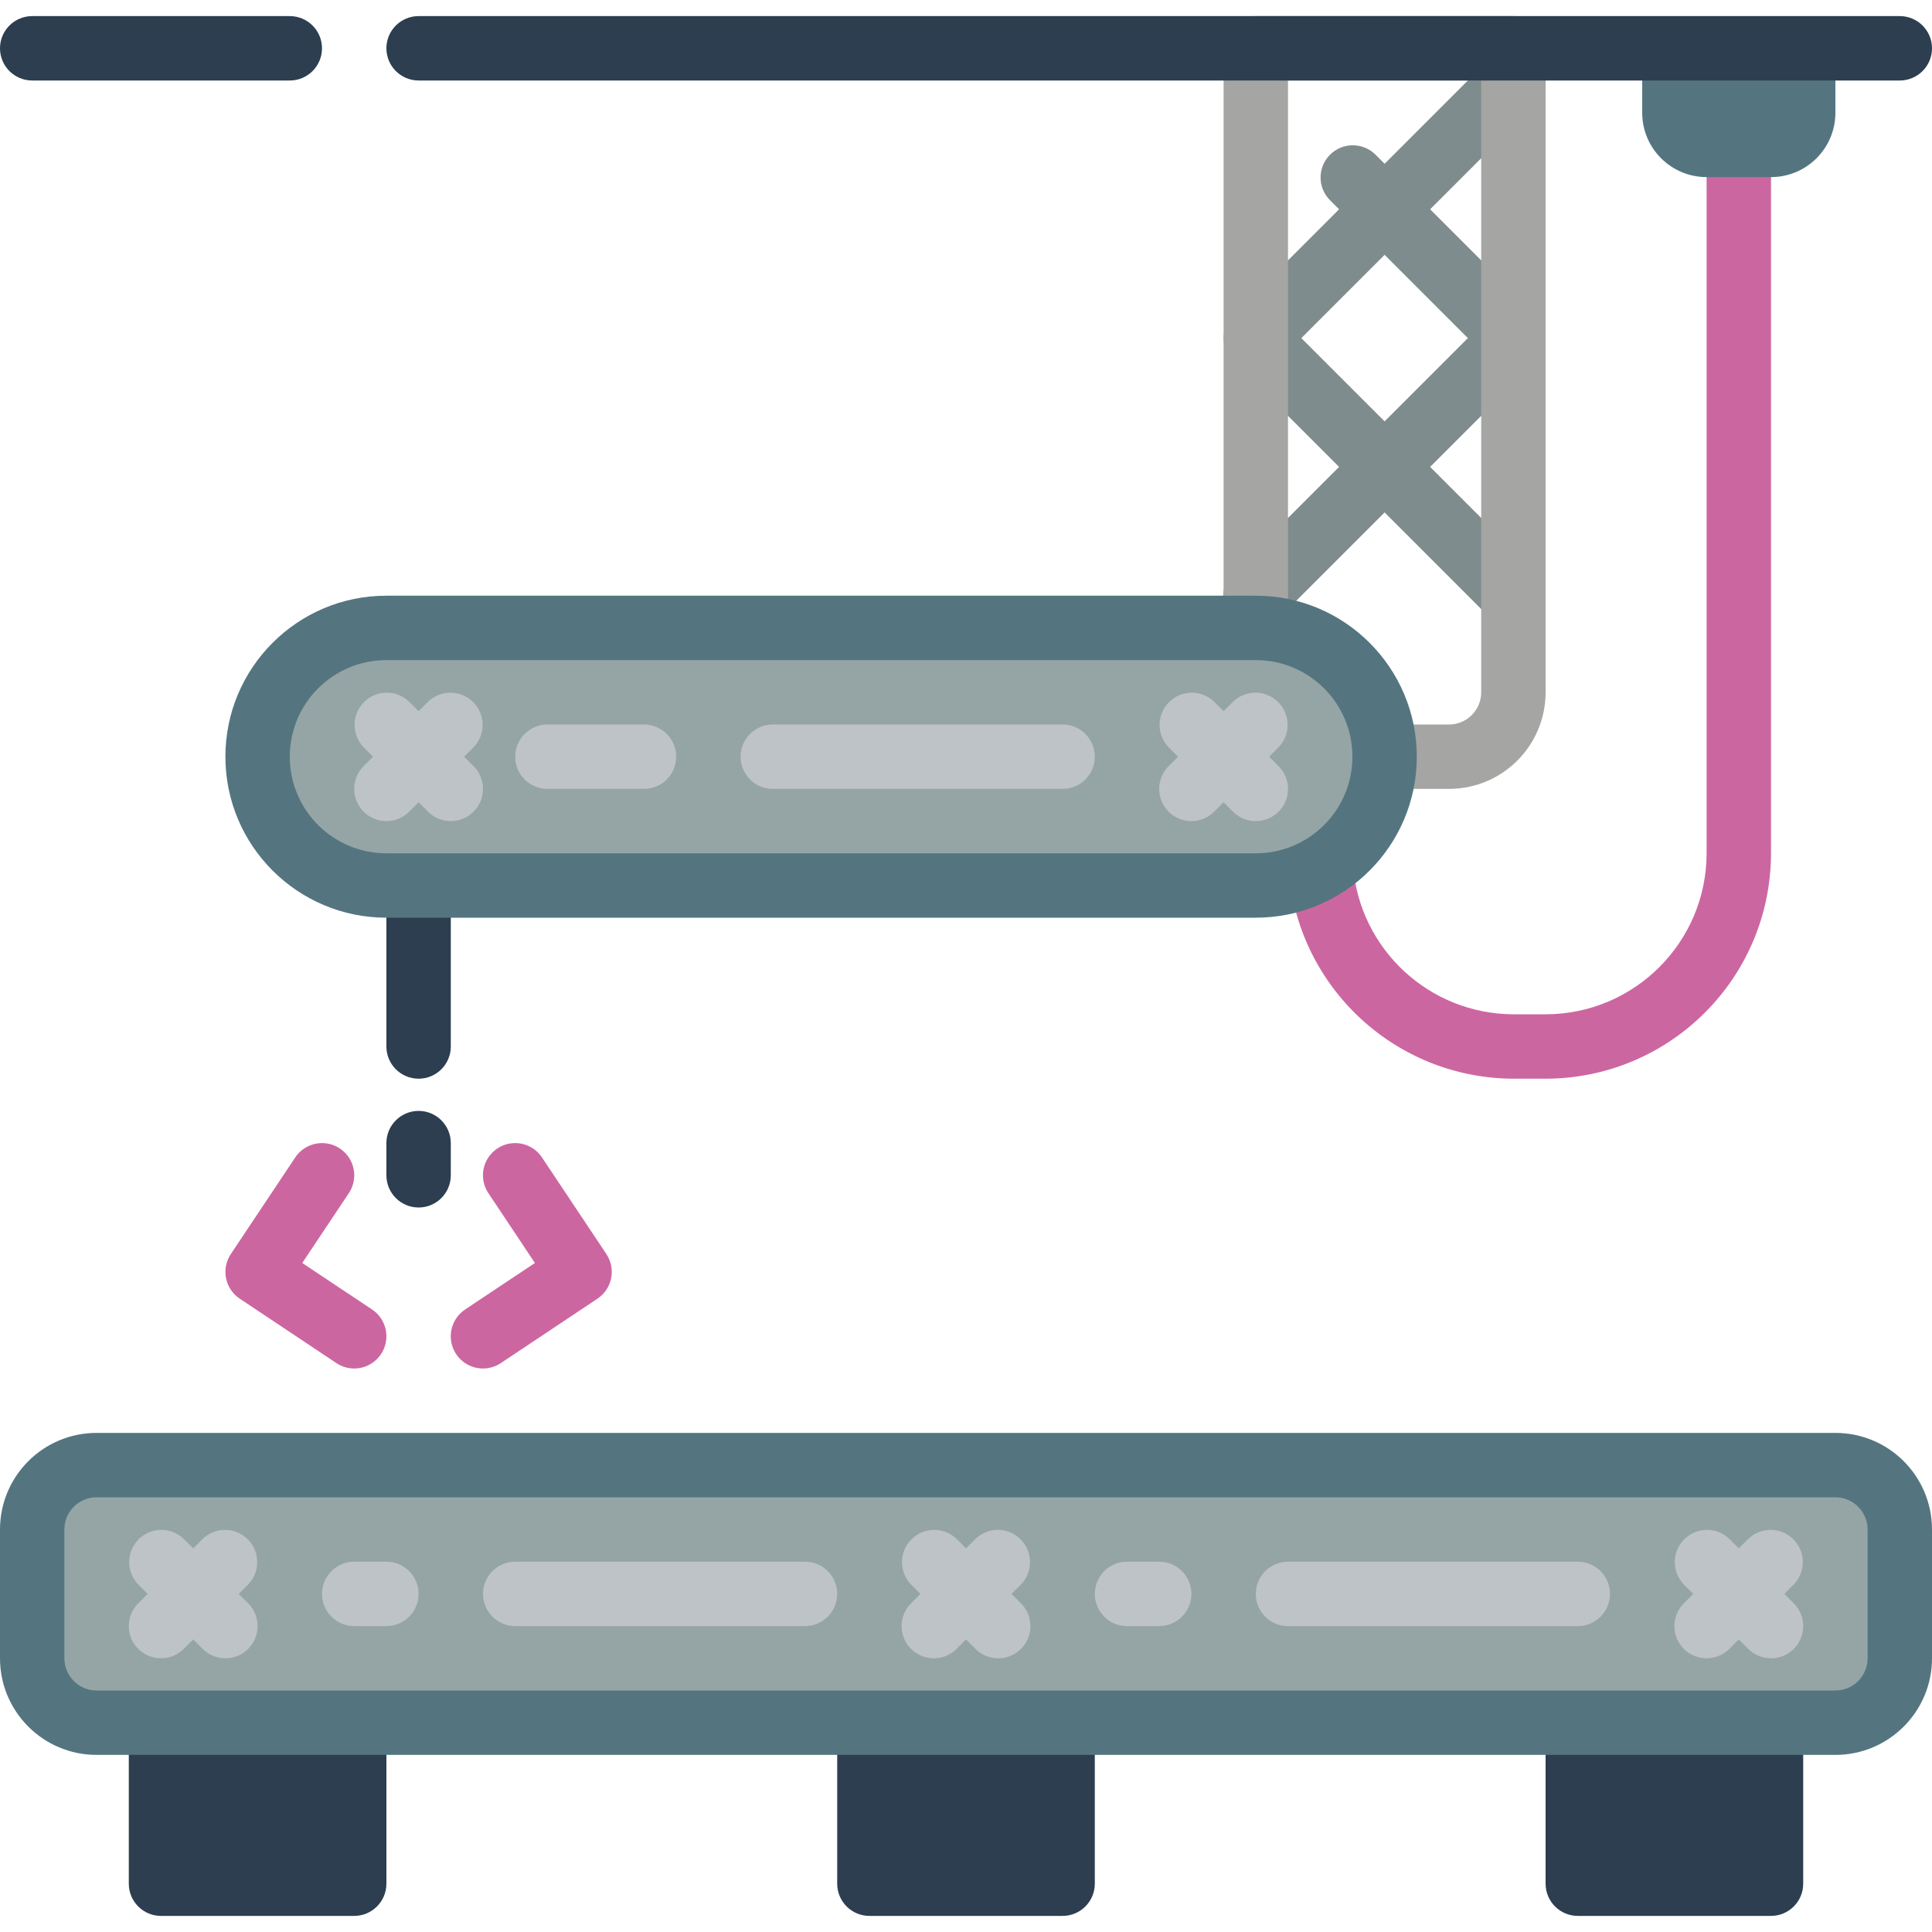 <?xml version="1.0" encoding="UTF-8"?>
<svg xmlns="http://www.w3.org/2000/svg" xmlns:xlink="http://www.w3.org/1999/xlink" width="512" height="512" viewBox="0 0 60 59" version="1.1"><!-- Generator: Sketch 50.2 (55047) - http://www.bohemiancoding.com/sketch --><title>013 - Robotic Arm </title><desc>Created with Sketch.</desc><defs/><g id="Page-1" stroke="none" stroke-width="1" fill="none" fill-rule="evenodd"><g id="013---Robotic-Arm-" fill-rule="nonzero"><path d="M48,33 L47,33 C43.343,32.987 40.308,30.17 40.023,26.524 C39.995,25.981 40.406,25.516 40.948,25.475 C41.49,25.435 41.964,25.835 42.017,26.376 C42.221,28.98 44.388,30.991 47,31 L48,31 C50.76,30.997 52.997,28.76 53,26 L53,5 C53,4.448 53.448,4 54,4 C54.552,4 55,4.448 55,5 L55,26 C54.996,29.864 51.864,32.996 48,33 Z" id="Shape" fill="#CC66A1"/><path d="M51,1 L57,1 L57,3 C57,4.105 56.105,5 55,5 L53,5 C51.895,5 51,4.105 51,3 L51,1 Z" id="Shape" fill="#547580"/><path d="M47.707,9.293 L44.414,6 L47.707,2.707 C48.086,2.315 48.081,1.691 47.695,1.305 C47.309,0.919 46.685,0.914 46.293,1.293 L43,4.586 L42.707,4.293 C42.315,3.914 41.691,3.919 41.305,4.305 C40.919,4.691 40.914,5.315 41.293,5.707 L41.586,6 L38.293,9.293 C37.903,9.683 37.903,10.317 38.293,10.707 L41.586,14 L38.293,17.293 C38.033,17.544 37.929,17.916 38.02,18.266 C38.112,18.615 38.385,18.888 38.734,18.98 C39.084,19.071 39.456,18.967 39.707,18.707 L43,15.414 L46.293,18.707 C46.685,19.086 47.309,19.081 47.695,18.695 C48.081,18.309 48.086,17.685 47.707,17.293 L44.414,14 L47.707,10.707 C48.097,10.317 48.097,9.683 47.707,9.293 Z M40.414,10 L43,7.414 L45.586,10 L43,12.586 L40.414,10 Z" id="Shape" fill="#7F8C8D"/><path d="M4,53 L12,53 L12,58 C12,58.552 11.552,59 11,59 L5,59 C4.448,59 4,58.552 4,58 L4,53 Z" id="Shape" fill="#2C3E50"/><path d="M26,53 L34,53 L34,58 C34,58.552 33.552,59 33,59 L27,59 C26.448,59 26,58.552 26,58 L26,53 Z" id="Shape" fill="#2C3E50"/><path d="M48,53 L56,53 L56,58 C56,58.552 55.552,59 55,59 L49,59 C48.448,59 48,58.552 48,58 L48,53 Z" id="Shape" fill="#2C3E50"/><path d="M13,33 C12.448,33 12,32.552 12,32 L12,27 C12,26.448 12.448,26 13,26 C13.552,26 14,26.448 14,27 L14,32 C14,32.552 13.552,33 13,33 Z" id="Shape" fill="#2C3E50"/><path d="M13,37 C12.448,37 12,36.552 12,36 L12,35 C12,34.448 12.448,34 13,34 C13.552,34 14,34.448 14,35 L14,36 C14,36.552 13.552,37 13,37 Z" id="Shape" fill="#2C3E50"/><path d="M11,42 C10.803,42 10.61,41.941 10.446,41.832 L7.446,39.832 C7.225,39.685 7.072,39.456 7.02,39.196 C6.968,38.936 7.022,38.666 7.169,38.445 L9.169,35.445 C9.367,35.148 9.709,34.979 10.066,35.002 C10.422,35.025 10.739,35.237 10.898,35.557 C11.056,35.877 11.031,36.258 10.833,36.555 L9.387,38.723 L11.555,40.168 C11.922,40.412 12.085,40.868 11.957,41.29 C11.829,41.712 11.441,42 11,42 Z" id="Shape" fill="#CC66A1"/><path d="M15,42 C14.559,42.001 14.17,41.712 14.042,41.29 C13.914,40.869 14.077,40.413 14.444,40.168 L16.612,38.723 L15.167,36.555 C14.969,36.258 14.944,35.877 15.102,35.557 C15.261,35.237 15.578,35.025 15.934,35.002 C16.291,34.979 16.633,35.148 16.831,35.445 L18.831,38.445 C18.978,38.666 19.032,38.936 18.98,39.196 C18.928,39.456 18.775,39.685 18.554,39.832 L15.554,41.832 C15.39,41.941 15.197,42 15,42 Z" id="Shape" fill="#CC66A1"/><rect id="Rectangle-path" fill="#95A5A5" x="1" y="45" width="58" height="8" rx="2"/><path d="M57,54 L3,54 C1.343,54 2.02906125e-16,52.657 0,51 L0,47 C-2.02906125e-16,45.343 1.343,44 3,44 L57,44 C58.657,44 60,45.343 60,47 L60,51 C60,52.657 58.657,54 57,54 Z M3,46 C2.448,46 2,46.448 2,47 L2,51 C2,51.552 2.448,52 3,52 L57,52 C57.552,52 58,51.552 58,51 L58,47 C58,46.448 57.552,46 57,46 L3,46 Z" id="Shape" fill="#547580"/><path d="M7,51 C6.735,51 6.48,50.895 6.293,50.707 L4.293,48.707 C3.914,48.315 3.919,47.691 4.305,47.305 C4.691,46.919 5.315,46.914 5.707,47.293 L7.707,49.293 C7.993,49.579 8.078,50.009 7.924,50.383 C7.769,50.756 7.404,51 7,51 Z" id="Shape" fill="#BDC3C7"/><path d="M5,51 C4.596,51 4.231,50.756 4.076,50.383 C3.922,50.009 4.007,49.579 4.293,49.293 L6.293,47.293 C6.685,46.914 7.309,46.919 7.695,47.305 C8.081,47.691 8.086,48.315 7.707,48.707 L5.707,50.707 C5.52,50.895 5.265,51 5,51 Z" id="Shape" fill="#BDC3C7"/><path d="M31,51 C30.735,51 30.48,50.895 30.293,50.707 L28.293,48.707 C27.914,48.315 27.919,47.691 28.305,47.305 C28.691,46.919 29.315,46.914 29.707,47.293 L31.707,49.293 C31.993,49.579 32.078,50.009 31.924,50.383 C31.769,50.756 31.404,51 31,51 Z" id="Shape" fill="#BDC3C7"/><path d="M29,51 C28.596,51 28.231,50.756 28.076,50.383 C27.922,50.009 28.007,49.579 28.293,49.293 L30.293,47.293 C30.685,46.914 31.309,46.919 31.695,47.305 C32.081,47.691 32.086,48.315 31.707,48.707 L29.707,50.707 C29.52,50.895 29.265,51 29,51 Z" id="Shape" fill="#BDC3C7"/><path d="M55,51 C54.735,51 54.48,50.895 54.293,50.707 L52.293,48.707 C51.914,48.315 51.919,47.691 52.305,47.305 C52.691,46.919 53.315,46.914 53.707,47.293 L55.707,49.293 C55.993,49.579 56.078,50.009 55.924,50.383 C55.769,50.756 55.404,51 55,51 Z" id="Shape" fill="#BDC3C7"/><path d="M53,51 C52.596,51 52.231,50.756 52.076,50.383 C51.922,50.009 52.007,49.579 52.293,49.293 L54.293,47.293 C54.685,46.914 55.309,46.919 55.695,47.305 C56.081,47.691 56.086,48.315 55.707,48.707 L53.707,50.707 C53.52,50.895 53.265,51 53,51 Z" id="Shape" fill="#BDC3C7"/><path d="M12,50 L11,50 C10.448,50 10,49.552 10,49 C10,48.448 10.448,48 11,48 L12,48 C12.552,48 13,48.448 13,49 C13,49.552 12.552,50 12,50 Z" id="Shape" fill="#BDC3C7"/><path d="M25,50 L16,50 C15.448,50 15,49.552 15,49 C15,48.448 15.448,48 16,48 L25,48 C25.552,48 26,48.448 26,49 C26,49.552 25.552,50 25,50 Z" id="Shape" fill="#BDC3C7"/><path d="M36,50 L35,50 C34.448,50 34,49.552 34,49 C34,48.448 34.448,48 35,48 L36,48 C36.552,48 37,48.448 37,49 C37,49.552 36.552,50 36,50 Z" id="Shape" fill="#BDC3C7"/><path d="M49,50 L40,50 C39.448,50 39,49.552 39,49 C39,48.448 39.448,48 40,48 L49,48 C49.552,48 50,48.448 50,49 C50,49.552 49.552,50 49,50 Z" id="Shape" fill="#BDC3C7"/><path d="M45,24 L43,24 C42.448,24 42,23.552 42,23 C42,22.448 42.448,22 43,22 L45,22 C45.552,22 46,21.552 46,21 L46,2 L40,2 L40,19 C40,19.552 39.552,20 39,20 C38.448,20 38,19.552 38,19 L38,1 C38,0.448 38.448,1.01453063e-16 39,0 L47,0 C47.552,3.38176876e-17 48,0.448 48,1 L48,21 C48,22.657 46.657,24 45,24 Z" id="Shape" fill="#A5A5A4"/><path d="M9,2 L1,2 C0.448,2 6.76353751e-17,1.552 0,1 C-6.76353751e-17,0.448 0.448,1.01453063e-16 1,0 L9,0 C9.552,3.38176876e-17 10,0.448 10,1 C10,1.552 9.552,2 9,2 Z" id="Shape" fill="#2C3E50"/><path d="M59,2 L13,2 C12.448,2 12,1.552 12,1 C12,0.448 12.448,1.01453063e-16 13,0 L59,0 C59.552,3.38176876e-17 60,0.448 60,1 C60,1.552 59.552,2 59,2 Z" id="Shape" fill="#2C3E50"/><rect id="Rectangle-path" fill="#95A5A5" x="8" y="19" width="35" height="8" rx="4"/><path d="M39,28 L12,28 C9.239,28 7,25.761 7,23 C7,20.239 9.239,18 12,18 L39,18 C41.761,18 44,20.239 44,23 C44,25.761 41.761,28 39,28 Z M12,20 C10.343,20 9,21.343 9,23 C9,24.657 10.343,26 12,26 L39,26 C40.657,26 42,24.657 42,23 C42,21.343 40.657,20 39,20 L12,20 Z" id="Shape" fill="#547580"/><path d="M14,25 C13.735,25 13.48,24.895 13.293,24.707 L11.293,22.707 C10.914,22.315 10.919,21.691 11.305,21.305 C11.691,20.919 12.315,20.914 12.707,21.293 L14.707,23.293 C14.993,23.579 15.078,24.009 14.924,24.383 C14.769,24.756 14.404,25 14,25 Z" id="Shape" fill="#BDC3C7"/><path d="M12,25 C11.596,25 11.231,24.756 11.076,24.383 C10.922,24.009 11.007,23.579 11.293,23.293 L13.293,21.293 C13.685,20.914 14.309,20.919 14.695,21.305 C15.081,21.691 15.086,22.315 14.707,22.707 L12.707,24.707 C12.52,24.895 12.265,25 12,25 Z" id="Shape" fill="#BDC3C7"/><path d="M39,25 C38.735,25 38.48,24.895 38.293,24.707 L36.293,22.707 C35.914,22.315 35.919,21.691 36.305,21.305 C36.691,20.919 37.315,20.914 37.707,21.293 L39.707,23.293 C39.993,23.579 40.078,24.009 39.924,24.383 C39.769,24.756 39.404,25 39,25 Z" id="Shape" fill="#BDC3C7"/><path d="M37,25 C36.596,25 36.231,24.756 36.076,24.383 C35.922,24.009 36.007,23.579 36.293,23.293 L38.293,21.293 C38.685,20.914 39.309,20.919 39.695,21.305 C40.081,21.691 40.086,22.315 39.707,22.707 L37.707,24.707 C37.52,24.895 37.265,25 37,25 Z" id="Shape" fill="#BDC3C7"/><path d="M20,24 L17,24 C16.448,24 16,23.552 16,23 C16,22.448 16.448,22 17,22 L20,22 C20.552,22 21,22.448 21,23 C21,23.552 20.552,24 20,24 Z" id="Shape" fill="#BDC3C7"/><path d="M33,24 L24,24 C23.448,24 23,23.552 23,23 C23,22.448 23.448,22 24,22 L33,22 C33.552,22 34,22.448 34,23 C34,23.552 33.552,24 33,24 Z" id="Shape" fill="#BDC3C7"/></g></g></svg>
